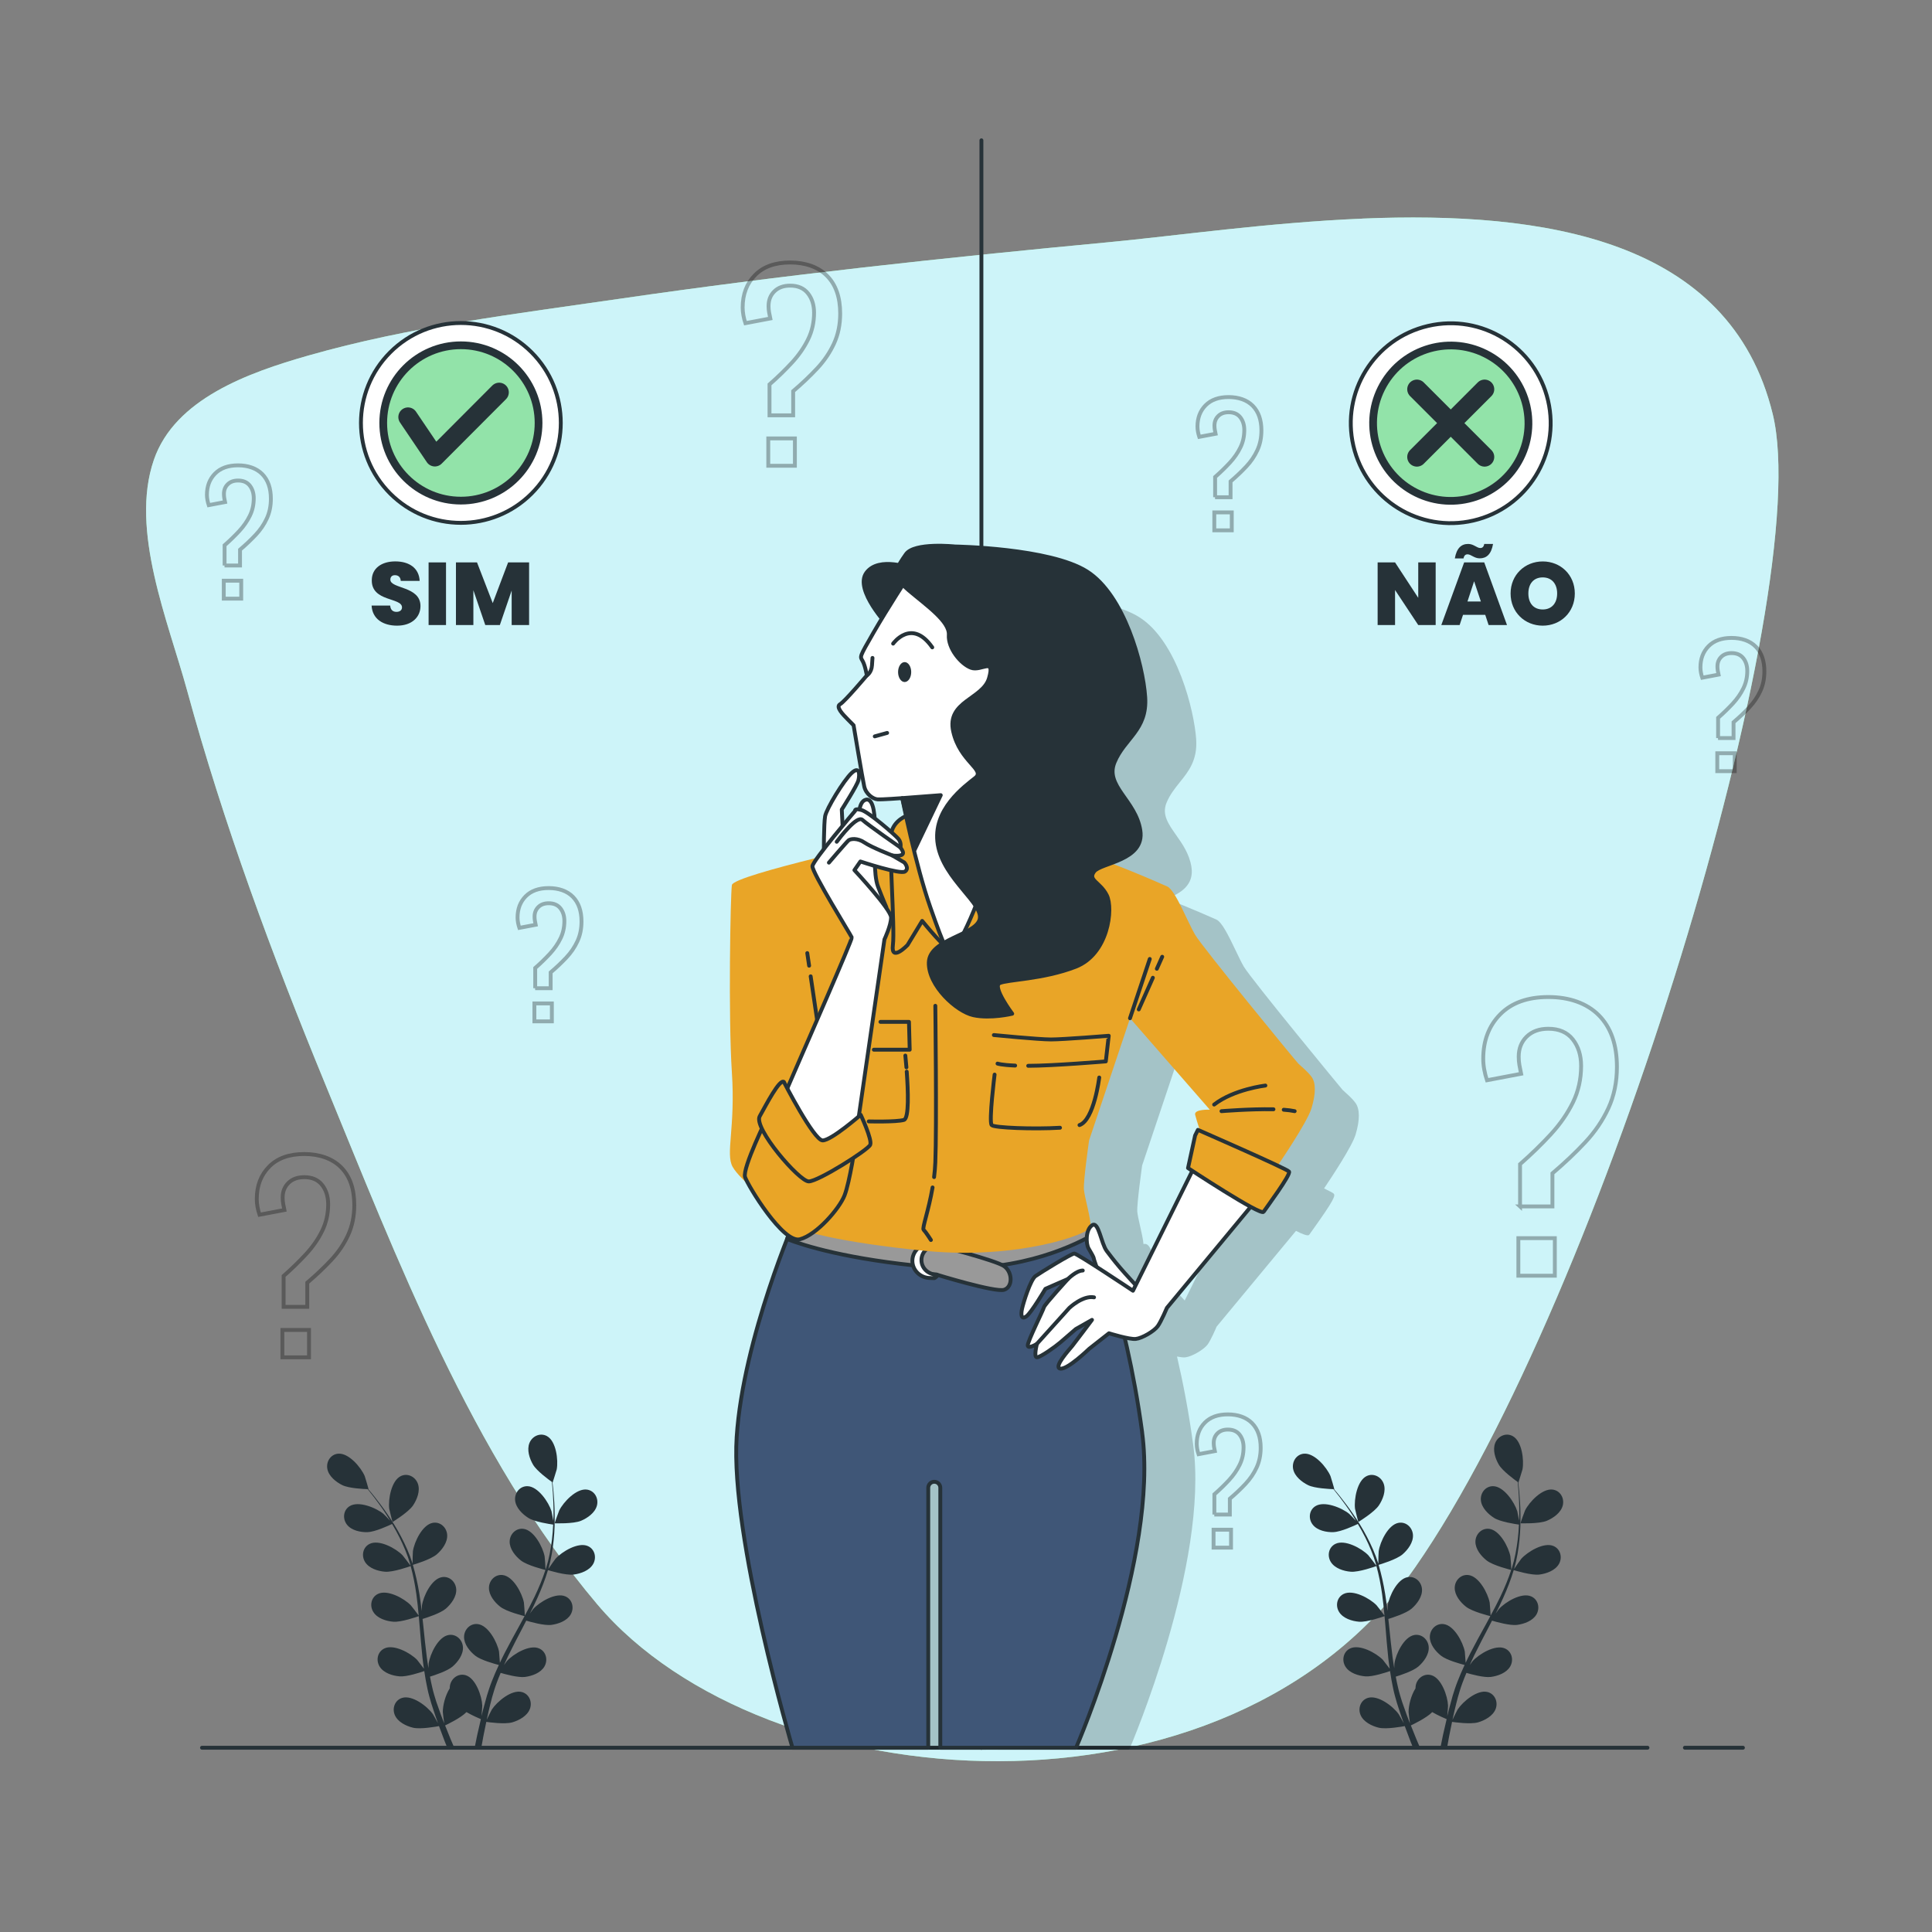 <?xml version="1.0" encoding="UTF-8"?><svg xmlns="http://www.w3.org/2000/svg" viewBox="0 0 500 500"><rect x="0" y="0" width="500" height="500" fill="#808080" stroke="none"/><defs><style>.k,.l,.m,.n,.o,.p,.q,.r{stroke:#263238;stroke-linecap:round;stroke-linejoin:round;}.k,.s{fill:#e9a527;}.l{fill:#3f5677;}.t{stroke:#000;stroke-miterlimit:10;}.t,.p,.q{fill:none;}.m{stroke-width:2px;}.m,.u{fill:#92e3a9;}.v{opacity:.2;}.w{fill:#cdf4f9;}.n{fill:#999;}.x{opacity:.3;}.o{fill:#fff;}.q{stroke-width:5px;}.r,.y{fill:#263238;}</style></defs><g id="a"><g><path class="u" d="M352.61,56.58c-24.29,1.01-48.1,4.44-65.95,6.13-42.14,3.98-84.24,8.49-126.06,14.58-27.14,3.95-54.59,7.23-80.86,14.74-15.42,4.41-34.48,11.18-39.92,26.98-6.28,18.23,3.72,41.81,8.59,59.64,9.43,34.53,21.99,68.41,35.68,101.71,18.52,45.02,38,96.42,70.46,134.81,43.4,51.34,163.14,60.23,211.76-9.65,48.62-69.88,103.75-252.02,92.48-298.32-11.08-45.55-59.5-52.57-106.19-50.63Z"/><path class="w" d="M352.61,56.58c-24.29,1.01-48.1,4.44-65.95,6.13-42.14,3.98-84.24,8.49-126.06,14.58-27.14,3.95-54.59,7.23-80.86,14.74-15.42,4.41-34.48,11.18-39.92,26.98-6.28,18.23,3.72,41.81,8.59,59.64,9.43,34.53,21.99,68.41,35.68,101.71,18.52,45.02,38,96.42,70.46,134.81,43.4,51.34,163.14,60.23,211.76-9.65,48.62-69.88,103.75-252.02,92.48-298.32-11.08-45.55-59.5-52.57-106.19-50.63Z"/></g></g><g id="b"><g class="x"><path class="t" d="M393.39,312.23v-10.94c2.94-2.59,5.61-5.18,7.99-7.77,2.38-2.59,4.28-5.33,5.69-8.21,1.41-2.88,2.12-6.03,2.12-9.44,0-2.77-.72-5.06-2.16-6.89-1.44-1.82-3.55-2.74-6.31-2.74-2.35,0-4.22,.68-5.61,2.03-1.38,1.35-2.07,3.09-2.07,5.21,0,.77,.06,1.49,.18,2.16,.12,.68,.26,1.43,.44,2.25l-8.83,1.68c-.3-.88-.53-1.81-.71-2.78s-.26-1.9-.26-2.78c0-4.71,1.47-8.55,4.41-11.52,2.94-2.97,7.09-4.46,12.45-4.46s9.94,1.58,13.06,4.72c3.12,3.15,4.68,7.61,4.68,13.37,0,3.94-.74,7.5-2.21,10.68-1.47,3.18-3.47,6.12-6,8.83-2.53,2.71-5.36,5.38-8.48,8.03v8.56h-8.39Zm-.44,17.92v-9.71h9.44v9.71h-9.44Z"/></g><g class="x"><path class="t" d="M199.15,107.47v-7.98c2.15-1.89,4.09-3.78,5.83-5.67,1.74-1.89,3.12-3.89,4.15-5.99,1.03-2.1,1.55-4.4,1.55-6.89,0-2.02-.53-3.69-1.58-5.02-1.05-1.33-2.59-2-4.6-2-1.72,0-3.08,.49-4.09,1.48-1.01,.99-1.51,2.25-1.51,3.8,0,.56,.04,1.09,.13,1.58,.09,.49,.19,1.04,.32,1.64l-6.44,1.22c-.22-.64-.39-1.32-.52-2.03-.13-.71-.19-1.38-.19-2.03,0-3.43,1.07-6.24,3.22-8.4,2.15-2.17,5.17-3.25,9.08-3.25s7.25,1.15,9.53,3.45c2.28,2.3,3.41,5.55,3.41,9.76,0,2.88-.54,5.47-1.61,7.79-1.07,2.32-2.53,4.47-4.38,6.44-1.85,1.98-3.91,3.93-6.18,5.86v6.25h-6.12Zm-.32,13.07v-7.08h6.89v7.08h-6.89Z"/></g><g class="x"><path class="t" d="M73.4,338.2v-7.98c2.15-1.89,4.09-3.78,5.83-5.67,1.74-1.89,3.12-3.89,4.15-5.99,1.03-2.1,1.55-4.4,1.55-6.89,0-2.02-.53-3.69-1.58-5.02-1.05-1.33-2.59-2-4.6-2-1.72,0-3.08,.49-4.09,1.48-1.01,.99-1.51,2.25-1.51,3.8,0,.56,.04,1.09,.13,1.58,.09,.49,.19,1.04,.32,1.64l-6.44,1.22c-.22-.64-.39-1.32-.52-2.03-.13-.71-.19-1.38-.19-2.03,0-3.43,1.07-6.24,3.22-8.4,2.15-2.17,5.17-3.25,9.08-3.25s7.25,1.15,9.53,3.45c2.28,2.3,3.41,5.55,3.41,9.76,0,2.88-.54,5.47-1.61,7.79-1.07,2.32-2.53,4.47-4.38,6.44-1.85,1.98-3.91,3.93-6.18,5.86v6.25h-6.12Zm-.32,13.07v-7.08h6.89v7.08h-6.89Z"/></g><g class="x"><path class="t" d="M314.47,128.68v-5.23c1.41-1.24,2.68-2.48,3.82-3.71,1.14-1.24,2.05-2.55,2.72-3.93,.68-1.38,1.01-2.88,1.01-4.52,0-1.32-.35-2.42-1.03-3.29-.69-.87-1.7-1.31-3.02-1.31-1.13,0-2.02,.32-2.68,.97-.66,.65-.99,1.48-.99,2.49,0,.37,.03,.71,.08,1.03,.06,.32,.13,.68,.21,1.08l-4.22,.8c-.14-.42-.25-.87-.34-1.33-.08-.46-.13-.91-.13-1.33,0-2.25,.7-4.09,2.11-5.51,1.41-1.42,3.39-2.13,5.95-2.13s4.76,.75,6.25,2.26c1.49,1.51,2.24,3.64,2.24,6.4,0,1.89-.35,3.59-1.06,5.11-.7,1.52-1.66,2.93-2.87,4.22-1.21,1.29-2.56,2.57-4.05,3.84v4.09h-4.01Zm-.21,8.57v-4.64h4.52v4.64h-4.52Z"/></g><g class="x"><path class="t" d="M314.28,391.96v-5.23c1.41-1.24,2.68-2.48,3.82-3.71,1.14-1.24,2.05-2.55,2.72-3.93,.68-1.38,1.01-2.88,1.01-4.52,0-1.32-.35-2.42-1.03-3.29-.69-.87-1.7-1.31-3.02-1.31-1.13,0-2.02,.32-2.68,.97-.66,.65-.99,1.48-.99,2.49,0,.37,.03,.71,.08,1.03,.06,.32,.13,.68,.21,1.08l-4.22,.8c-.14-.42-.25-.87-.34-1.33-.08-.46-.13-.91-.13-1.33,0-2.25,.7-4.09,2.11-5.51,1.41-1.42,3.39-2.13,5.95-2.13s4.76,.75,6.25,2.26c1.49,1.51,2.24,3.64,2.24,6.4,0,1.89-.35,3.59-1.06,5.11-.7,1.52-1.66,2.93-2.87,4.22-1.21,1.29-2.56,2.57-4.05,3.84v4.09h-4.01Zm-.21,8.57v-4.64h4.52v4.64h-4.52Z"/></g><g class="x"><path class="t" d="M58.12,146.35v-5.23c1.41-1.24,2.68-2.48,3.82-3.71,1.14-1.24,2.05-2.55,2.72-3.93,.68-1.38,1.01-2.88,1.01-4.52,0-1.32-.35-2.42-1.03-3.29-.69-.87-1.7-1.31-3.02-1.31-1.13,0-2.02,.32-2.68,.97-.66,.65-.99,1.48-.99,2.49,0,.37,.03,.71,.08,1.03,.06,.32,.13,.68,.21,1.08l-4.22,.8c-.14-.42-.25-.87-.34-1.33-.08-.46-.13-.91-.13-1.33,0-2.25,.7-4.09,2.11-5.51,1.41-1.42,3.39-2.13,5.95-2.13s4.76,.75,6.25,2.26c1.49,1.51,2.24,3.64,2.24,6.4,0,1.89-.35,3.59-1.06,5.11-.7,1.52-1.66,2.93-2.87,4.22-1.21,1.29-2.56,2.57-4.05,3.84v4.09h-4.01Zm-.21,8.57v-4.64h4.52v4.64h-4.52Z"/></g><g class="x"><path class="t" d="M138.51,255.75v-5.23c1.41-1.24,2.68-2.48,3.82-3.71,1.14-1.24,2.05-2.55,2.72-3.93,.68-1.38,1.01-2.88,1.01-4.52,0-1.32-.35-2.42-1.03-3.29-.69-.87-1.7-1.31-3.02-1.31-1.13,0-2.02,.32-2.68,.97-.66,.65-.99,1.48-.99,2.49,0,.37,.03,.71,.08,1.03,.06,.32,.13,.68,.21,1.08l-4.22,.8c-.14-.42-.25-.87-.34-1.33-.08-.46-.13-.91-.13-1.33,0-2.25,.7-4.09,2.11-5.51,1.41-1.42,3.39-2.13,5.95-2.13s4.76,.75,6.25,2.26c1.49,1.51,2.24,3.64,2.24,6.4,0,1.89-.35,3.59-1.06,5.11-.7,1.52-1.66,2.93-2.87,4.22-1.21,1.29-2.56,2.57-4.05,3.84v4.09h-4.01Zm-.21,8.57v-4.64h4.52v4.64h-4.52Z"/></g><g class="x"><path class="t" d="M444.64,191.01v-5.23c1.41-1.24,2.68-2.48,3.82-3.71,1.14-1.24,2.05-2.55,2.72-3.93,.68-1.38,1.01-2.88,1.01-4.52,0-1.32-.35-2.42-1.03-3.29-.69-.87-1.7-1.31-3.02-1.31-1.13,0-2.02,.32-2.68,.97-.66,.65-.99,1.48-.99,2.49,0,.37,.03,.71,.08,1.03,.06,.32,.13,.68,.21,1.08l-4.22,.8c-.14-.42-.25-.87-.34-1.33-.08-.46-.13-.91-.13-1.33,0-2.25,.7-4.09,2.11-5.51,1.41-1.42,3.39-2.13,5.95-2.13s4.76,.75,6.25,2.26c1.49,1.51,2.24,3.64,2.24,6.4,0,1.89-.35,3.59-1.06,5.11-.7,1.52-1.66,2.93-2.87,4.22-1.21,1.29-2.56,2.57-4.05,3.84v4.09h-4.01Zm-.21,8.57v-4.64h4.52v4.64h-4.52Z"/></g></g><g id="c"><g><g><circle class="o" cx="375.45" cy="109.5" r="25.86" transform="translate(-15.06 88.18) rotate(-13.13)"/><circle class="m" cx="375.45" cy="109.5" r="20.1" transform="translate(109.99 396.71) rotate(-63.51)"/></g><g><line class="q" x1="366.69" y1="100.74" x2="384.21" y2="118.26"/><line class="q" x1="384.21" y1="100.74" x2="366.69" y2="118.26"/></g></g></g><g id="d"><g><g><circle class="o" cx="119.28" cy="109.46" r="25.86" transform="translate(-42.47 116.4) rotate(-45)"/><circle class="m" cx="119.28" cy="109.46" r="20.1"/></g><polyline class="q" points="105.59 107.94 112.54 118.22 129.18 101.54"/></g></g><g id="e"><g><path class="y" d="M102.77,161.92c-3.61,0-6.42-1.72-6.6-5.2h4.81c.09,1.22,.8,1.63,1.63,1.63s1.43-.41,1.43-1.17c-.02-2.6-7.89-1.38-7.82-7.01,0-3.17,2.64-4.88,6.07-4.88,3.73,0,6.16,1.82,6.32,5.04h-4.9c-.05-1.01-.67-1.47-1.49-1.47-.67-.02-1.2,.37-1.2,1.15,0,2.41,7.8,1.63,7.8,6.83,0,2.85-2.21,5.08-6.05,5.08Z"/><path class="y" d="M110.92,145.55h4.51v16.21h-4.51v-16.21Z"/><path class="y" d="M118,145.55h5.45l4.07,10.53,3.98-10.53h5.43v16.21h-4.51v-8.94l-3.06,8.94h-3.77l-3.08-9.01v9.01h-4.51v-16.21Z"/></g><g><path class="y" d="M371.55,145.55v16.21h-4.51l-6-9.06v9.06h-4.51v-16.21h4.51l6,9.17v-9.17h4.51Z"/><path class="y" d="M384.38,159.12h-5.75l-.88,2.64h-4.74l5.91-16.21h5.2l5.89,16.21h-4.76l-.87-2.64Zm-4.42-18.35c1.43,0,2.23,1.06,3.15,1.06,.55,0,.9-.35,1.01-1.06h2.28c-.46,2.69-1.7,3.73-3.45,3.73-1.43,0-2.23-1.04-3.15-1.04-.55,0-.9,.32-1.04,1.06h-2.25c.46-2.69,1.7-3.75,3.45-3.75Zm1.54,9.66l-1.72,5.24h3.47l-1.75-5.24Z"/><path class="y" d="M399.26,161.92c-4.6,0-8.32-3.45-8.32-8.32s3.73-8.3,8.32-8.3,8.3,3.43,8.3,8.3-3.7,8.32-8.3,8.32Zm0-4.19c2.32,0,3.73-1.63,3.73-4.14s-1.4-4.16-3.73-4.16-3.72,1.61-3.72,4.16,1.38,4.14,3.72,4.14Z"/></g></g><g id="f"/><g id="g"><g><path class="y" d="M150.36,393.58c-1.98,.83-6.8,.65-6.81,.65-.05,0,1.09-3.14,1.18-3.33,1.09-2.2,4.49-5.8,7.21-5.39,1.96,.3,3.02,2.27,2.55,4.11-.48,1.88-2.44,3.25-4.13,3.96Z"/><path class="y" d="M95.16,396.51c1.91-.05,5.52-1.73,6.31-2.11,.66,1.1,1.3,2.24,1.91,3.47,1.05,2.12,2.05,4.43,2.77,6.91,.04,.14,.06,.29,.1,.42-.28-.41-1.95-2.58-2.09-2.72-1.71-1.76-6.05-4.15-8.51-2.92-1.77,.88-2.18,3.09-1.16,4.7,1.03,1.64,3.31,2.35,5.14,2.5,2.1,.18,6.48-1.4,6.65-1.46,.64,2.33,1.12,4.77,1.47,7.28,.26,1.82,.44,3.67,.61,5.53-.37-.53-1.93-2.55-2.06-2.68-1.71-1.76-6.05-4.15-8.51-2.92-1.77,.88-2.18,3.09-1.16,4.69,1.03,1.64,3.31,2.35,5.14,2.5,2.05,.18,6.26-1.32,6.61-1.44,.08,.84,.15,1.69,.22,2.53,.23,2.76,.44,5.53,.74,8.26,.1,.95,.24,1.87,.37,2.8-.58-.78-1.67-2.18-1.77-2.29-1.71-1.76-6.05-4.15-8.51-2.92-1.77,.88-2.18,3.09-1.16,4.7,1.03,1.64,3.31,2.35,5.14,2.5,1.83,.16,5.4-1.02,6.39-1.37,.23,1.55,.49,3.07,.82,4.57,.16,.64,.27,1.3,.46,1.91,.17,.61,.35,1.22,.52,1.83,.4,1.23,.76,2.38,1.16,3.52,.2,.58,.4,1.12,.59,1.68-.47-.88-1.24-2.26-1.33-2.38-1.43-2-5.35-5.01-7.97-4.18-1.89,.6-2.62,2.72-1.86,4.46,.77,1.78,2.92,2.82,4.7,3.25,1.96,.47,6.2-.32,6.72-.42,.49,1.36,.99,2.69,1.47,3.92,.21,.53,.41,1.04,.62,1.55l1.82,.03c-.3-.7-.61-1.42-.93-2.18-.46-1.1-.93-2.28-1.4-3.49,.47-.22,4.1-1.95,5.53-3.45,1.6,.93,3.41,1.69,3.73,1.82-.34,1.41-.66,2.79-.94,4.08-.25,1.16-.47,2.26-.67,3.3h1.72c.16-.94,.34-1.93,.54-2.98,.22-1.17,.48-2.41,.75-3.69,.53,.08,4.79,.68,6.73,.12,1.76-.51,3.86-1.65,4.55-3.46,.68-1.77-.15-3.86-2.06-4.38-2.65-.72-6.44,2.47-7.78,4.52-.09,.13-.92,1.8-1.33,2.66,.17-.77,.34-1.53,.52-2.33,.26-1.15,.58-2.35,.88-3.52,.18-.6,.36-1.21,.54-1.82,.17-.62,.41-1.19,.61-1.8,.32-.88,.69-1.78,1.06-2.67,1.15,.34,4.55,1.28,6.31,1.05,1.82-.24,4.07-1.04,5.03-2.73,.94-1.65,.44-3.84-1.37-4.64-2.51-1.11-6.74,1.46-8.38,3.29-.05,.06-.36,.48-.72,.99,.39-.86,.77-1.73,1.19-2.59,1.19-2.44,2.49-4.89,3.77-7.35,.27-.51,.53-1.03,.79-1.54,.97,.29,4.64,1.34,6.49,1.1,1.82-.24,4.07-1.04,5.03-2.73,.94-1.65,.44-3.84-1.37-4.64-2.51-1.11-6.74,1.46-8.38,3.29-.06,.07-.42,.57-.82,1.14,.68-1.35,1.34-2.7,1.95-4.06,1.07-2.38,2-4.78,2.72-7.18,.34,.11,4.62,1.42,6.67,1.15,1.82-.24,4.06-1.04,5.03-2.73,.94-1.65,.44-3.84-1.37-4.64-2.51-1.11-6.74,1.46-8.38,3.29-.12,.13-1.42,1.97-1.86,2.64,0-.03,.02-.06,.03-.09,.73-2.52,1.11-5.02,1.36-7.41,.25-2.38,.29-4.65,.26-6.73-.02-2.09-.16-3.99-.3-5.68-.08-.91-.18-1.75-.27-2.52l.05,.03s1.01-3.16,1.05-3.37c.44-2.41-.13-7.33-2.55-8.63-1.74-.94-3.78,.01-4.5,1.77-.74,1.79,0,4.06,.93,5.64,.95,1.62,4.09,3.91,4.88,4.47,.08,.81,.16,1.67,.23,2.63,.1,1.68,.21,3.59,.18,5.67,0,.55-.04,1.15-.05,1.73-.17-.98-.43-2.32-.47-2.45-.72-2.34-3.49-6.45-6.24-6.49-1.98-.03-3.35,1.75-3.18,3.64,.17,1.93,1.88,3.6,3.43,4.58,1.62,1.02,5.56,1.6,6.42,1.72-.06,1.28-.15,2.59-.32,3.95-.3,2.34-.73,4.83-1.5,7.29-.04,.14-.1,.27-.15,.41,0-.5-.2-3.23-.24-3.42-.46-2.41-2.76-6.8-5.49-7.13-1.96-.24-3.52,1.38-3.56,3.27-.04,1.94,1.47,3.79,2.91,4.92,1.66,1.31,6.18,2.41,6.35,2.45-.75,2.3-1.7,4.6-2.79,6.88-.79,1.66-1.66,3.3-2.54,4.94-.02-.65-.21-3.19-.24-3.37-.46-2.41-2.76-6.8-5.49-7.13-1.96-.24-3.52,1.38-3.56,3.27-.04,1.94,1.47,3.79,2.91,4.92,1.62,1.28,5.95,2.35,6.31,2.44-.4,.75-.8,1.49-1.21,2.24-1.34,2.43-2.69,4.86-3.94,7.3-.44,.84-.83,1.69-1.24,2.54-.06-.97-.19-2.74-.22-2.89-.46-2.41-2.76-6.8-5.49-7.13-1.96-.24-3.52,1.38-3.56,3.27-.04,1.94,1.47,3.79,2.91,4.92,1.44,1.14,5.06,2.13,6.09,2.39-.66,1.42-1.28,2.84-1.83,4.26-.22,.62-.49,1.24-.67,1.85-.19,.61-.39,1.21-.58,1.81-.35,1.25-.68,2.41-.98,3.58-.15,.59-.29,1.15-.43,1.73,.09-.99,.21-2.57,.2-2.71-.09-2.45-1.7-7.14-4.34-7.88-1.9-.54-3.69,.83-4.02,2.7-.04,.24-.06,.48-.06,.72-1.18,1.84-1.8,4.48-1.79,6.11,0,.16,.22,2.01,.36,2.96-.28-.73-.57-1.46-.85-2.23-.41-1.1-.81-2.28-1.21-3.42-.18-.6-.37-1.2-.55-1.81-.2-.61-.32-1.22-.48-1.84-.22-.91-.41-1.86-.59-2.81,1.15-.35,4.5-1.45,5.84-2.61,1.39-1.2,2.82-3.11,2.69-5.05-.13-1.9-1.75-3.44-3.7-3.12-2.71,.46-4.82,4.94-5.17,7.37-.01,.08-.03,.6-.05,1.22-.15-.93-.31-1.86-.43-2.81-.35-2.7-.63-5.45-.91-8.21-.06-.58-.13-1.15-.19-1.72,.97-.29,4.61-1.45,6.02-2.66,1.38-1.2,2.82-3.11,2.69-5.05-.13-1.89-1.75-3.44-3.7-3.11-2.71,.46-4.82,4.94-5.17,7.37-.01,.09-.04,.71-.06,1.4-.18-1.5-.37-2.99-.61-4.46-.42-2.58-.97-5.09-1.69-7.49,.34-.1,4.64-1.37,6.2-2.72,1.39-1.2,2.82-3.11,2.69-5.05-.13-1.89-1.75-3.44-3.7-3.11-2.71,.46-4.82,4.94-5.17,7.37-.03,.17-.1,2.42-.09,3.23,0-.03-.01-.06-.02-.09-.78-2.51-1.84-4.8-2.95-6.93-1.1-2.13-2.33-4.03-3.49-5.76-1.16-1.73-2.34-3.24-3.38-4.57-.57-.72-1.11-1.36-1.62-1.95h.06c.05,0-.9-3.2-.98-3.39-.96-2.26-4.15-6.05-6.89-5.8-1.97,.18-3.14,2.1-2.78,3.96,.37,1.9,2.25,3.38,3.89,4.19,1.69,.82,5.57,1,6.54,1.03,.52,.63,1.06,1.31,1.64,2.07,1.02,1.35,2.15,2.88,3.27,4.63,.3,.46,.6,.98,.91,1.47-.68-.72-1.63-1.7-1.74-1.78-1.89-1.56-6.47-3.46-8.78-1.97-1.66,1.07-1.82,3.31-.64,4.79,1.21,1.52,3.55,1.97,5.38,1.92Z"/><path class="y" d="M101.58,393.89s-.83-3.22-.85-3.43c-.3-2.43,.55-7.31,3.04-8.47,1.79-.83,3.77,.23,4.39,2.03,.64,1.83-.24,4.05-1.26,5.58-1.2,1.79-5.32,4.29-5.32,4.3Z"/></g><g><path class="y" d="M400.31,393.58c-1.98,.83-6.8,.65-6.81,.65-.05,0,1.08-3.14,1.18-3.33,1.09-2.2,4.49-5.8,7.21-5.39,1.96,.3,3.02,2.27,2.55,4.11-.48,1.88-2.44,3.25-4.13,3.96Z"/><path class="y" d="M345.1,396.51c1.91-.05,5.52-1.73,6.31-2.11,.65,1.1,1.3,2.24,1.91,3.47,1.05,2.12,2.05,4.43,2.77,6.91,.04,.14,.06,.29,.1,.42-.28-.41-1.95-2.58-2.09-2.72-1.71-1.76-6.05-4.15-8.51-2.92-1.77,.88-2.18,3.09-1.16,4.7,1.03,1.64,3.31,2.35,5.14,2.5,2.1,.18,6.48-1.4,6.65-1.46,.64,2.33,1.12,4.77,1.47,7.28,.26,1.82,.44,3.67,.61,5.53-.37-.53-1.93-2.55-2.06-2.68-1.71-1.76-6.05-4.15-8.51-2.92-1.77,.88-2.18,3.09-1.16,4.69,1.03,1.64,3.31,2.35,5.14,2.5,2.05,.18,6.26-1.32,6.61-1.44,.08,.84,.15,1.69,.22,2.53,.23,2.76,.44,5.53,.74,8.26,.1,.95,.24,1.87,.37,2.8-.58-.78-1.67-2.18-1.77-2.29-1.71-1.76-6.05-4.15-8.51-2.92-1.77,.88-2.18,3.09-1.16,4.7,1.03,1.64,3.31,2.35,5.14,2.5,1.83,.16,5.4-1.02,6.39-1.37,.23,1.55,.49,3.07,.82,4.57,.16,.64,.27,1.3,.46,1.91,.17,.61,.35,1.22,.52,1.83,.4,1.23,.76,2.38,1.16,3.52,.2,.58,.4,1.12,.59,1.68-.47-.88-1.24-2.26-1.33-2.38-1.43-2-5.35-5.01-7.97-4.18-1.89,.6-2.62,2.72-1.86,4.46,.77,1.78,2.92,2.82,4.7,3.25,1.96,.47,6.2-.32,6.72-.42,.49,1.36,.99,2.69,1.47,3.92,.21,.53,.41,1.04,.62,1.55l1.82,.03c-.3-.7-.61-1.42-.93-2.18-.46-1.1-.93-2.28-1.4-3.49,.47-.22,4.1-1.95,5.53-3.45,1.6,.93,3.41,1.69,3.73,1.82-.34,1.41-.66,2.79-.94,4.08-.25,1.16-.47,2.26-.67,3.3h1.72c.16-.94,.34-1.93,.54-2.98,.22-1.17,.48-2.41,.75-3.69,.53,.08,4.79,.68,6.73,.12,1.76-.51,3.86-1.65,4.55-3.46,.68-1.77-.15-3.86-2.06-4.38-2.65-.72-6.44,2.47-7.78,4.52-.09,.13-.92,1.8-1.33,2.66,.17-.77,.34-1.53,.52-2.33,.26-1.15,.58-2.35,.88-3.52,.18-.6,.36-1.21,.54-1.82,.17-.62,.41-1.19,.61-1.8,.32-.88,.69-1.78,1.06-2.67,1.15,.34,4.55,1.28,6.31,1.05,1.82-.24,4.07-1.04,5.03-2.73,.94-1.65,.44-3.84-1.37-4.64-2.51-1.11-6.74,1.46-8.38,3.29-.05,.06-.36,.48-.72,.99,.39-.86,.77-1.73,1.19-2.59,1.19-2.44,2.49-4.89,3.77-7.35,.27-.51,.53-1.03,.79-1.54,.97,.29,4.64,1.34,6.49,1.1,1.82-.24,4.07-1.04,5.03-2.73,.94-1.65,.44-3.84-1.37-4.64-2.51-1.11-6.74,1.46-8.38,3.29-.06,.07-.42,.57-.82,1.14,.68-1.35,1.34-2.7,1.95-4.06,1.07-2.38,2-4.78,2.72-7.18,.34,.11,4.62,1.42,6.67,1.15,1.82-.24,4.06-1.04,5.03-2.73,.94-1.65,.44-3.84-1.37-4.64-2.51-1.11-6.74,1.46-8.38,3.29-.12,.13-1.42,1.97-1.86,2.64,0-.03,.02-.06,.03-.09,.73-2.52,1.11-5.02,1.36-7.41,.25-2.38,.29-4.65,.26-6.73-.02-2.09-.16-3.99-.3-5.68-.08-.91-.18-1.75-.27-2.52l.05,.03s1.01-3.16,1.05-3.37c.44-2.41-.13-7.33-2.55-8.63-1.74-.94-3.78,.01-4.5,1.77-.74,1.79,0,4.06,.93,5.64,.95,1.62,4.09,3.91,4.88,4.47,.08,.81,.16,1.67,.23,2.63,.1,1.68,.21,3.59,.18,5.67,0,.55-.04,1.15-.05,1.73-.17-.98-.43-2.32-.47-2.45-.72-2.34-3.49-6.45-6.24-6.49-1.98-.03-3.35,1.75-3.18,3.64,.17,1.93,1.88,3.6,3.43,4.58,1.62,1.02,5.56,1.6,6.42,1.72-.06,1.28-.15,2.59-.32,3.95-.3,2.34-.73,4.83-1.5,7.29-.04,.14-.1,.27-.15,.41,0-.5-.2-3.23-.24-3.42-.46-2.41-2.76-6.8-5.49-7.13-1.96-.24-3.52,1.38-3.56,3.27-.04,1.94,1.47,3.79,2.91,4.92,1.66,1.31,6.18,2.41,6.35,2.45-.75,2.3-1.7,4.6-2.79,6.88-.79,1.66-1.66,3.3-2.54,4.94-.02-.65-.21-3.19-.24-3.37-.46-2.41-2.76-6.8-5.49-7.13-1.96-.24-3.52,1.38-3.56,3.27-.04,1.94,1.47,3.79,2.91,4.92,1.62,1.28,5.95,2.35,6.31,2.44-.4,.75-.8,1.49-1.21,2.24-1.34,2.43-2.69,4.86-3.94,7.3-.44,.84-.83,1.69-1.24,2.54-.06-.97-.19-2.74-.22-2.89-.46-2.41-2.76-6.8-5.49-7.13-1.96-.24-3.52,1.38-3.56,3.27-.04,1.94,1.47,3.79,2.91,4.92,1.44,1.14,5.06,2.13,6.09,2.39-.66,1.42-1.28,2.84-1.83,4.26-.22,.62-.49,1.24-.67,1.85-.19,.61-.39,1.21-.58,1.81-.35,1.25-.68,2.41-.98,3.58-.15,.59-.29,1.15-.43,1.73,.09-.99,.21-2.57,.2-2.71-.09-2.45-1.7-7.14-4.34-7.88-1.9-.54-3.69,.83-4.02,2.7-.04,.24-.06,.48-.06,.72-1.18,1.84-1.8,4.48-1.79,6.11,0,.16,.22,2.01,.36,2.96-.28-.73-.57-1.46-.85-2.23-.41-1.1-.81-2.28-1.21-3.42-.18-.6-.37-1.2-.55-1.81-.2-.61-.32-1.22-.48-1.84-.22-.91-.41-1.86-.59-2.81,1.15-.35,4.5-1.45,5.84-2.61,1.39-1.2,2.82-3.11,2.69-5.05-.13-1.9-1.75-3.44-3.7-3.12-2.71,.46-4.82,4.94-5.17,7.37-.01,.08-.03,.6-.05,1.22-.15-.93-.31-1.86-.43-2.81-.35-2.7-.63-5.45-.91-8.21-.06-.58-.13-1.15-.19-1.72,.97-.29,4.61-1.45,6.02-2.66,1.38-1.2,2.82-3.11,2.69-5.05-.13-1.89-1.75-3.44-3.7-3.11-2.71,.46-4.82,4.94-5.17,7.37-.01,.09-.04,.71-.06,1.4-.18-1.5-.37-2.99-.61-4.46-.42-2.58-.97-5.09-1.69-7.49,.34-.1,4.64-1.37,6.2-2.72,1.39-1.2,2.82-3.11,2.69-5.05-.13-1.89-1.75-3.44-3.7-3.11-2.71,.46-4.82,4.94-5.17,7.37-.03,.17-.1,2.42-.09,3.23,0-.03-.01-.06-.02-.09-.78-2.51-1.84-4.8-2.95-6.93-1.1-2.13-2.33-4.03-3.49-5.76-1.16-1.73-2.34-3.24-3.38-4.57-.57-.72-1.11-1.36-1.62-1.95h.06c.05,0-.9-3.2-.98-3.39-.96-2.26-4.15-6.05-6.89-5.8-1.97,.18-3.14,2.1-2.78,3.96,.37,1.9,2.25,3.38,3.89,4.19,1.69,.82,5.57,1,6.54,1.03,.52,.63,1.06,1.31,1.64,2.07,1.02,1.35,2.15,2.88,3.27,4.63,.3,.46,.6,.98,.91,1.47-.68-.72-1.63-1.7-1.74-1.78-1.89-1.56-6.47-3.46-8.78-1.97-1.66,1.07-1.82,3.31-.64,4.79,1.21,1.52,3.55,1.97,5.38,1.92Z"/><path class="y" d="M351.53,393.89s-.83-3.22-.85-3.43c-.3-2.43,.55-7.31,3.04-8.47,1.79-.83,3.77,.23,4.39,2.03,.64,1.83-.24,4.05-1.26,5.58-1.2,1.79-5.32,4.29-5.32,4.3Z"/></g></g><g id="h"><g><line class="p" x1="436.05" y1="452.31" x2="451.07" y2="452.31"/><line class="p" x1="52.28" y1="452.31" x2="426.37" y2="452.31"/></g></g><g id="i"><line class="p" x1="253.99" y1="36.31" x2="253.99" y2="452.34"/></g><g id="j"><g><path class="v" d="M350.76,285.38c-.8-1.07-1.77-1.93-2.54-2.62-.3-.27-.57-.5-.77-.71-.17-.17-23.64-28.63-25.56-31.9-.57-.97-1.28-2.45-2.03-4.02-2.09-4.38-3.68-7.53-5.1-8.17-.1-.05-7.32-3.24-12.82-5.34,3.46-1.38,7.13-3.48,6.41-8.2-.52-3.42-2.37-6.04-4-8.35-1.99-2.83-3.72-5.27-2.44-8.35,.87-2.1,2.18-3.72,3.44-5.3,2.25-2.79,4.57-5.67,4.22-11.07-.48-7.29-4.85-25.38-14.72-31.62-9.18-5.81-31.74-6.25-32.99-6.27-1.17-.12-10.46-1-12.61,2.13l-.29,.42c-.47,.68-.93,1.34-1.28,2.01-2.74-.46-6.33-.44-8.24,2.17-2.34,3.2,1.22,8.64,3.64,11.69-.65,1.08-1.29,2.16-1.89,3.2-3.47,6.03-3.53,6.14-2.82,7.35l.1,.17c.5,.88,.84,2.62,.95,3.22-2.11,2.49-5.58,6.42-6.35,6.86-.44,.25-.58,.61-.61,.87-.14,1.02,1.03,2.3,2.46,3.74l1.28,1.29c.17,1.03,1.1,6.59,1.82,10.71-.05-.04-.08-.1-.14-.13-.78-.47-1.7,.38-2.01,.66-1.98,1.81-6.41,9.03-6.77,11.03-.24,1.35-.31,5.73-.33,8.12-.49,.64-.94,1.25-1.34,1.8-10.95,2.71-21.28,5.66-21.5,7.2-.36,2.54-.92,32.71,0,46.64,.45,6.81,.05,11.84-.24,15.51-.3,3.83-.5,6.37,.48,8.14,.73,1.31,2.36,3.03,4.17,4.71,1.95,3.47,6,9.63,9.54,12.3-.07,.18-.13,.34-.21,.52,0,.01,0,.03,0,.04-3.85,9.89-11.36,31.13-12.55,49.31-1.6,24.52,13.72,76.8,13.88,77.33,.06,.2,.25,.34,.46,.34h33.73c.27,0,.48-.21,.48-.48v-64.57c0-.56,.46-1.02,1.02-1.02s1.02,.46,1.02,1.02v64.57c0,.27,.21,.48,.48,.48h33.73c.19,0,.36-.11,.44-.29,.21-.48,20.57-47.84,16.44-78.57-1.14-8.49-2.63-16.18-4.19-22.88,.87,.17,1.67,.27,2.17,.21,1.68-.19,4.81-2.01,5.78-3.36,.84-1.18,2.1-4.1,2.3-4.59l20.54-24.78c1.78,.9,2.61,1.15,3.03,1.15,.3,0,.39-.13,.45-.22,.13-.19,.44-.63,.86-1.21,5.67-7.92,5.84-8.81,5.44-9.34-.13-.17-1.06-.67-2.51-1.37,1.86-2.76,7.24-10.85,8.16-13.94,1.14-3.8,1.12-6.65-.07-8.24Zm-29.03,13.27l-.7,1.4s-.03,.07-.04,.11l-1.75,8.07c-.04,.19,.04,.39,.2,.5,.24,.16,.47,.31,.71,.47l-13.55,27.37c-1.09-1.19-2.65-2.89-3.38-3.76l-.17-.21c-.47-.55-1.44-1.7-3.14-3.96-.51-.68-.92-1.93-1.32-3.14-.59-1.8-1.06-3.23-1.95-3.53-.17-.06-.42-.09-.7,.01-.11-1.26-.52-3.05-.91-4.79-.33-1.44-.63-2.8-.7-3.58-.17-1.92,1.26-11.97,1.25-11.98l9.91-29.56,18.57,21.3c-.98,.05-2.31,.23-2.83,.87-.23,.28-.31,.63-.21,.99,.19,.74,.59,2.06,.96,3.2-.1,.04-.18,.11-.23,.22Zm-82.92-84.99c.45,1.98,2.33,3.47,3.73,3.57,.95,.07,4.54-.19,5.79-.28,.13,.63,.4,1.93,.77,3.67-.94,.47-2.55,1.53-3.3,3.45-1.04-.91-2.28-1.95-3.47-2.86-.21-2.49-.67-3.95-1.44-4.56-.38-.3-.83-.4-1.31-.28-.99,.23-1.55,1.18-1.86,2.39-.46-.03-.8,.05-1,.27-.12,.12-.18,.27-.19,.4-.46,.54-1.25,1.48-2.21,2.62l-.14-2.65c.65-1.03,3.79-6,4.12-7.3,.02-.06,.06-.27,.11-.55,.18,.98,.32,1.74,.4,2.09Z"/><g><path class="l" d="M295.59,370.72c-4.33-32.25-13.38-53.22-13.38-53.22l-76.16-2.62s-13.72,31.29-15.4,57.04c-1.68,25.75,14.44,80.39,14.44,80.39h35.14v-67.27c0-.86,.7-1.56,1.56-1.56s1.56,.7,1.56,1.56v67.27h35.14s21.42-49.34,17.09-81.59Z"/><g><path class="n" d="M282.21,317.5l-76.16-2.62s-.94,2.16-2.36,5.78c4.36,1.7,15.53,5.26,36.78,7.22,21.17,1.96,36.16-4.76,42.53-8.4-.5-1.29-.8-1.97-.8-1.97Z"/><g><path class="n" d="M242.38,329.86s15.21,4.69,17.5,3.93c2.29-.76,2.16-4.57,0-6.1-2.16-1.52-16.9-5.28-16.9-5.28,0,0-3.56-.69-4.95,.96-1.4,1.65-.76,4.7,.38,5.59,1.14,.89,3.97,.9,3.97,.9Z"/><path class="o" d="M242.38,329.86c-2.16,0-3.91-1.68-3.91-3.75s1.75-3.75,3.91-3.75c.21,0,.4,.03,.6,.06-.66-.35-1.41-.57-2.22-.57-2.56,0-4.64,1.99-4.64,4.45s2.08,4.45,4.64,4.45c1.2,0,.88,.26,1.7-.45-.46,.18,.44-.43-.08-.43Z"/></g></g><g><path class="s" d="M232.51,217.09s-42.72,9.3-43.1,11.96c-.38,2.65-.95,34.09,0,48.49,.95,14.39-1.7,21.02,.19,24.43s10.23,9.85,11.36,10.8,6.25,5.49,6.25,5.49c0,0,8.9,3.22,32.58,5.49,23.67,2.27,42.24-4.36,42.43-6.25,.19-1.89-1.52-7.58-1.7-9.66-.19-2.08,1.33-12.69,1.33-12.69l10.61-31.63,20.64,23.67s-4.17-.19-3.79,1.33c.38,1.52,1.7,5.49,1.7,5.49l19.32,8.14s7.95-11.55,9.09-15.34,1.14-6.63,0-8.14c-1.14-1.52-2.65-2.65-3.41-3.41s-24.81-30.11-26.71-33.33-5.11-11.55-7.2-12.5c-2.08-.95-16.48-7.2-19.13-7.39-2.65-.19-20.05-8.19-50.46-4.95Z"/><g><line class="p" x1="209.4" y1="249.92" x2="208.92" y2="246.66"/><line class="p" x1="212.33" y1="269.77" x2="209.8" y2="252.67"/><line class="p" x1="292.44" y1="263.52" x2="297.56" y2="248.18"/><line class="p" x1="299.39" y1="250.72" x2="300.78" y2="247.61"/><line class="p" x1="294.71" y1="261.24" x2="298.36" y2="253.04"/><path class="p" d="M241.35,307.31c-1.04,6.05-2.74,10.52-2.32,10.95,.57,.57,1.89,2.65,1.89,2.65"/><path class="p" d="M242.06,260.3s.38,31.44,0,40.53c-.05,1.3-.17,2.57-.32,3.8"/><path class="p" d="M262.72,275.77c-3.61-.15-4.56-.51-4.56-.51"/><path class="p" d="M257.21,267.87s11.55,1.14,14.77,1.14,14.96-.95,14.96-.95l-.76,6.63s-13.64,1.14-20.08,1.14"/><path class="p" d="M279.37,291.17c3.79-1.33,5.11-12.31,5.11-12.31"/><path class="p" d="M257.4,278.1s-1.52,12.12-.76,13.07c.57,.71,10.94,1.1,17.69,.69"/><polyline class="p" points="227.86 264.46 235.24 264.46 235.43 271.66 226.15 271.66"/><path class="p" d="M234.66,277.34c.35,4.81,.65,12.12-.74,12.5-2.08,.57-9.09,.38-9.09,.38"/><path class="p" d="M234.3,273.18s.13,1.24,.28,3.05"/><path class="p" d="M332.23,287.2c1.09,.08,2.06,.2,2.83,.37"/><path class="p" d="M316.12,287.57s7.47-.61,13.45-.49"/><path class="p" d="M327.48,280.94s-8.14,.95-13.26,4.92"/></g></g><g><path class="r" d="M236.05,147.17s-8.58-3.37-11.83,1.07c-3.25,4.44,5.77,13.89,5.77,13.89l12.29-15.04-6.23,.08Z"/><g><path class="k" d="M234.8,211.05s-3.35,1.14-4.1,4.36c-.76,3.22,.95,24.62,.38,29.17-.57,4.55,3.79,0,3.79,0l3.79-6.25s6.7,8.29,7.89,7.84c1.2-.45,5.36-5.94,6.12-5.19,.76,.76,5.68,9.28,6.25,4.17,.57-5.11,5.49-16.86,3.41-26.89-2.08-10.04-4.3-8.04-4.3-8.04l-23.22,.84Z"/><path class="o" d="M235.01,149.27s-5.19,7.94-8.94,14.44c-3.74,6.5-3.52,6.13-2.83,7.34,.69,1.21,1.09,3.75,1.09,3.75,0,0-5.69,6.75-6.9,7.44s.59,2.55,2.04,4.01l1.44,1.45s2.31,13.88,2.75,15.84c.44,1.96,2.28,3.25,3.44,3.33s6.4-.32,6.4-.32c0,0,3.41,17.26,7.26,28.24,3.85,10.99,4.63,12.34,5.78,11.37,1.16-.96,7.13-11.37,11.95-30.45,4.82-19.08,6.11-20.12,6.11-20.12,0,0,3.59-20.81-2.48-30.7s-19.69-19.54-27.11-15.62Z"/><path class="y" d="M235.82,173.93c0,1.42-.76,2.58-1.7,2.58s-1.7-1.16-1.7-2.58,.76-2.58,1.7-2.58,1.7,1.16,1.7,2.58Z"/><path class="p" d="M241.27,167.54c-5.35-7.67-10.13-.97-10.13-.97"/><path class="p" d="M224.33,174.8s1.21-.69,1.34-2.61l.13-1.92"/><polygon class="r" points="233.5 206.55 243.47 205.79 236.72 219.9 233.5 206.55"/><line class="p" x1="226.39" y1="190.57" x2="229.59" y2="189.68"/></g><path class="r" d="M247.15,141.43s-10.55-1.13-12.7,2.01c-2.15,3.13-4.04,5.32,.7,9.32s10.64,8.09,10.4,11.55c-.24,3.46,3.14,7.56,5.78,8.52,2.64,.96,6.19-2.85,4.64,2.64-1.55,5.49-11.05,5.99-9.28,13.84,1.77,7.85,8.39,9.86,5.73,12-2.66,2.13-11.27,8.24-9.72,17.29,1.54,9.06,12.14,15.42,10.79,19.47s-12.91,5.01-13.11,10.99c-.19,5.98,7.13,12.72,11.56,13.68,4.43,.96,10.02-.39,10.02-.39,0,0-5.2-6.94-3.28-7.9,1.93-.96,11.18-.96,19.66-4.24,8.48-3.28,9.83-15.03,8.1-18.5-1.73-3.47-5.01-3.85-3.28-6.17,1.73-2.31,13.15-2.8,11.96-10.61-1.19-7.81-9.24-11.47-6.68-17.67,2.56-6.2,8.5-8.29,7.94-16.83-.56-8.54-5.48-26.47-15.1-32.55s-34.13-6.45-34.13-6.45Z"/></g><path class="k" d="M198.69,288.9s-6.63,13.45-5.87,15.72,9.85,17.24,14.2,16.1,10.23-7.95,11.55-11.36c1.33-3.41,2.84-13.45,2.84-13.45,0,0-10.23,2.35-12.88,1.55-2.65-.8-9.85-8.56-9.85-8.56Z"/><g><path class="o" d="M229.38,234.78s-.88-2.01-2.14-5.29c-1.26-3.27-.76-10.57-.76-14.22s-.25-8.81-2.39-8.31c-2.14,.5-2.01,5.41-1.64,7.8s-.77,9.79-1.33,10.43c-.56,.64-.93,1.4-.93,1.4,0,0,4.91,9.06,6.8,10.82,1.89,1.76,2.39-2.64,2.39-2.64Z"/><g><path class="o" d="M213.2,221.23s0-8.11,.34-10c.34-1.9,4.83-9.31,6.9-11.21,2.07-1.9,2.07,.52,1.72,1.9-.34,1.38-4.31,7.59-4.31,7.59l.34,6.73-5,5Z"/><path class="o" d="M221.3,209.85s-10.87,12.76-11.04,14.31c-.17,1.55,10,17.94,10.18,18.45,.17,.52-12.76,30.01-12.76,30.01l-6.21,14.31s4.83,7.76,7.07,10.52c2.24,2.76,4.14,3.1,5.86,2.24,1.72-.86,7.07-5.35,7.07-5.35l7.42-51.22s1.72-3.62,1.72-5.69-9.49-12.24-9.49-12.24l1.55-2.24s10.35,3.45,11.55,2.59c1.21-.86-.2-2.34-.2-2.34l-3.07-1.8s2.76,.42,2.76-.69c0-.5-.69-1.38-.69-1.38,0,0,.34-1.21-.52-2.24-.86-1.03-7.66-6.94-9.55-7.46-1.9-.52-1.66,.21-1.66,.21Z"/><path class="o" d="M233.03,219.33s-8.46-5.87-9.83-7.14c-1.37-1.27-5.78,4.48-6.66,5.66"/><path class="o" d="M230.96,221.4s-5.35-2.07-7.22-3.34c-1.86-1.27-3.63-.98-4.12-.59-.49,.39-5.1,5.78-5.1,5.78"/></g></g><path class="k" d="M202.86,279.99s7.77,15.15,10.04,15.15,9.85-6.63,9.85-6.63c0,0,3.03,6.44,2.46,7.77s-13.45,9.47-15.91,9.47-14.39-13.83-12.69-16.86,5.11-9.66,6.25-8.9Z"/><g><g><path class="o" d="M294.67,333.39s-3.52-3.78-4.78-5.28c-.42-.5-1.45-1.67-3.47-4.36-1.49-1.99-2.08-7.82-3.79-6.65-1.7,1.17-1.62,4.72-.92,5.97,.7,1.25,1.3,2.13,1.38,2.7,.08,.57,2.17,6.04,2.17,6.04,0,0,7.62,7.28,8.1,5.69,.48-1.58,1.31-4.1,1.31-4.1Z"/><path class="o" d="M309.47,301.2l-16.26,32.84s-14.45-9.63-15.18-9.63-8.78,4.94-10.05,5.85c-1.28,.91-3.11,6.76-3.47,8.41-.37,1.65-.18,2.93,1.1,2.01,1.28-.91,4.94-7.13,4.94-7.13l5.85-2.56s-6.03,6.58-6.22,7.31c-.18,.73-4.2,8.78-4.2,9.87s2.38-.37,2.38-.37c0,0-.91,3.47,0,3.47s4.75-2.74,6.03-3.84c1.28-1.1,4.02-3.47,4.02-3.47l4.2-2.38s-4.39,5.85-5.12,6.76c-.73,.91-4.94,5.48-3.11,5.85,1.83,.37,7.5-5.12,7.5-5.12l5.12-4.02s5.3,1.65,6.95,1.46c1.65-.18,4.75-2.01,5.67-3.29,.91-1.28,2.38-4.75,2.38-4.75l23.95-28.89-16.45-8.41Z"/><path class="o" d="M268.33,347.81l8.41-9.32s3.47-3.29,6.4-2.74"/><path class="o" d="M276.38,331s2.19-2.19,3.84-2.19"/></g><path class="k" d="M309.29,293.88l-1.83,8.41s18.83,12.43,19.56,11.33,7.13-9.69,6.58-10.42-23.58-10.79-23.58-10.79l-.73,1.46Z"/></g></g></g></g></svg>